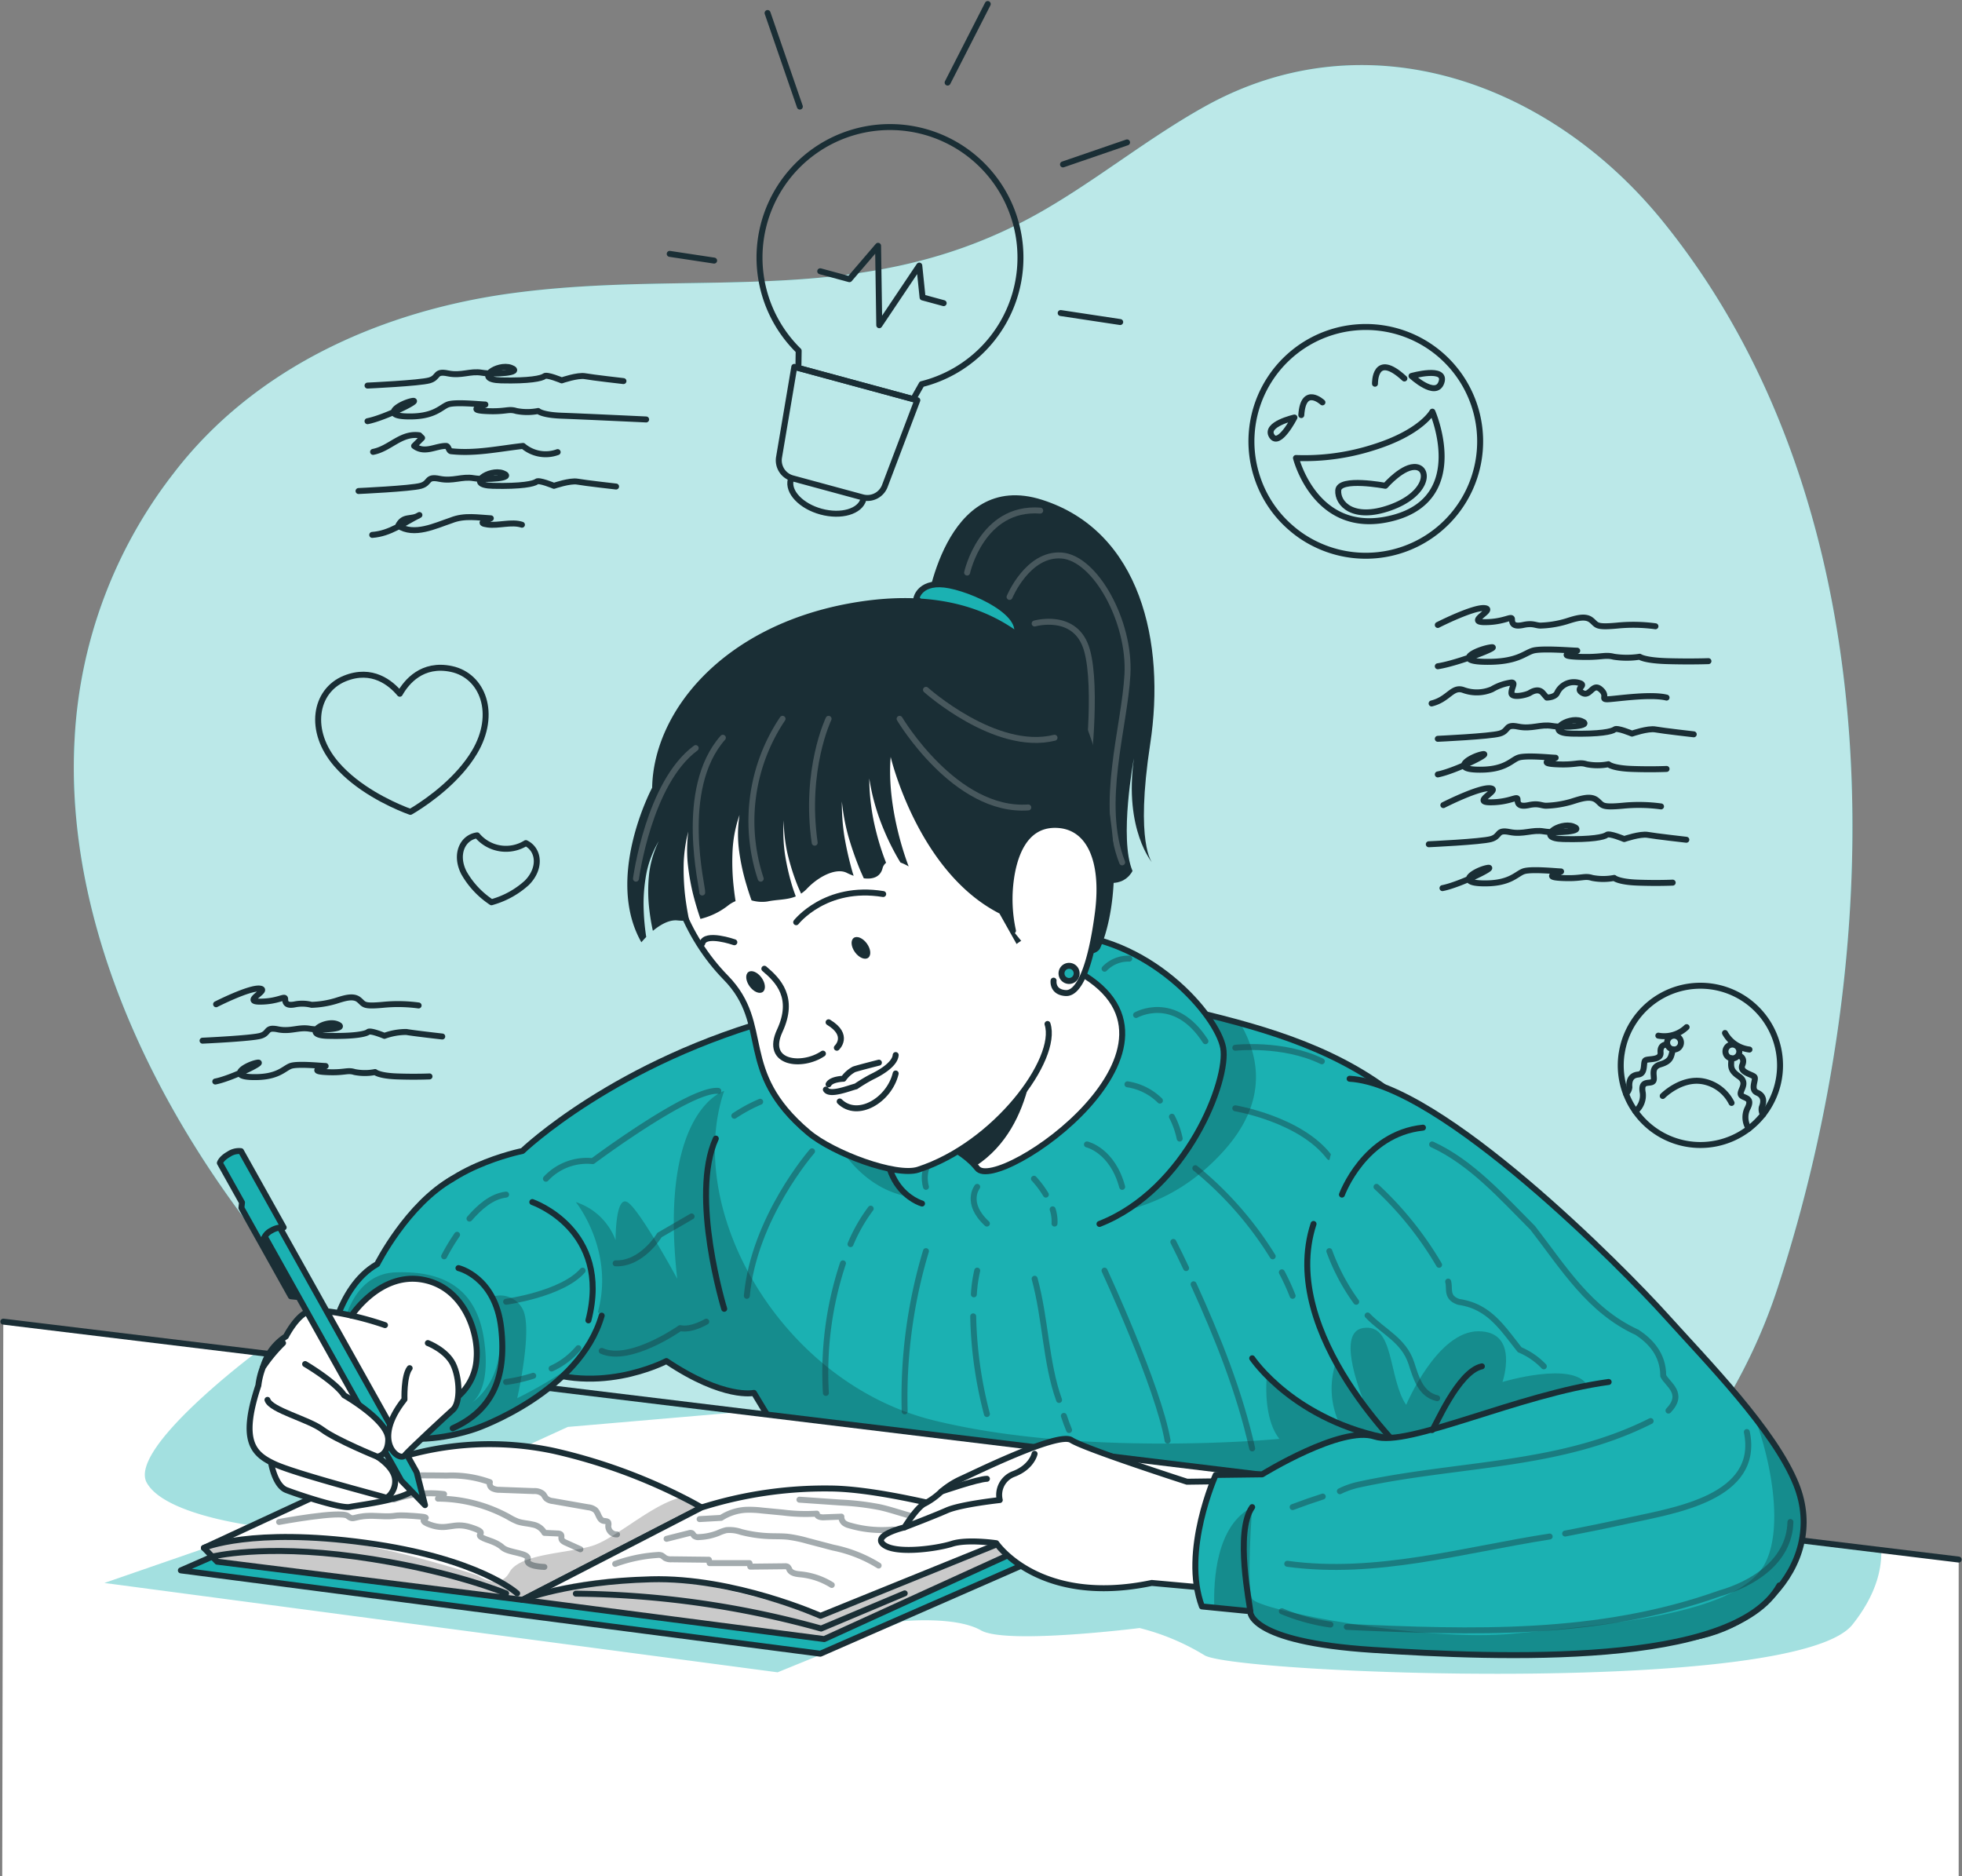 <svg xmlns="http://www.w3.org/2000/svg" xmlns:xlink="http://www.w3.org/1999/xlink" width="329" height="314.533" viewBox="0 0 329 314.533"><rect x="0" y="0" width="329" height="314.533" fill="#808080" stroke="none"/><defs><style>.a,.c,.m{fill:#1bb1b2;}.a,.b,.e{stroke:#1a2e35;}.a,.b,.e,.h{stroke-linecap:round;stroke-linejoin:round;}.b,.d,.l{fill:#fff;}.d{opacity:0.7;}.e,.h{fill:none;}.f{fill:#1a2e35;}.g{opacity:0.2;}.h{stroke:#fff;}.i{clip-path:url(#a);}.j{fill:rgba(0,0,0,0.7);opacity:0.3;}.k,.m{opacity:0.4;}.n{clip-path:url(#b);}.o{clip-path:url(#c);}.p{clip-path:url(#d);}.q{clip-path:url(#e);}.r{clip-path:url(#f);}</style><clipPath id="a"><path class="a" d="M1208.123,425.585c11.778,6.307,24.129-.2,24.129-.2,9.7,6.5,14.677,5.338,14.677,5.338l24.378,40.37,106.539-2.1s1.119-28.173,0-37.475c-5.8-48.193-29.664-57.991-54.7-64.159s-50.833-5.181-71.4.3c-28,7.462-43.624,22.5-43.624,22.5s-14.507,2.92-17.718,11.3C1190.405,401.465,1201.526,422.053,1208.123,425.585Z" transform="translate(-1190.405 -363.134)"/></clipPath><clipPath id="b"><path class="b" d="M1224.894,478.213,1194.87,493.7l-51.2-6.4-2.224-2.312,2.137-.992h.007l30.156-13.973a51.56,51.56,0,0,1,26.363-1.305,93.685,93.685,0,0,1,21.587,7.767C1223.749,477.52,1224.894,478.213,1224.894,478.213Z" transform="translate(-1141.443 -467.584)"/></clipPath><clipPath id="c"><path class="b" d="M1300.473,484.965l-2.13,3L1265.3,503.036l-50.6-6.578,3.078-1.59,26.947-13.893a68.824,68.824,0,0,1,21.47-3.187c11.027.044,31.68,6.367,34.05,7.1C1300.393,484.943,1300.473,484.965,1300.473,484.965Z" transform="translate(-1214.703 -477.788)"/></clipPath><clipPath id="d"><path class="a" d="M1215.929,429.529c-3.713,12.891-20.944,18.886-20.944,18.886s-23.282,8.847-24.808-12.931c0,0,1.157-10.639,8.107-14.6,0,0,5.042-10.021,12.66-14.307" transform="translate(-1170.177 -406.578)"/></clipPath><clipPath id="e"><path class="a" d="M1402.252,383.592c15.348.871,46.042,32.021,52.973,39.714s18.257,19.2,21.907,28.3c5.569,13.89-8.417,26.664-22.279,25.931s-42.7-30.581-42.7-30.581-22-20.5-15.952-39.022" transform="translate(-1395.148 -383.592)"/></clipPath><clipPath id="f"><path class="a" d="M1438.721,453.3c-15.2,2.058-33.646,11.014-39.241,9.147s-18.854,6.342-18.854,6.342l-7.8.1s-5.771,12.786-2.307,22.048l8.1.8s-.593,5.125,20.592,6.488,60.484,2.978,68.14-10.817" transform="translate(-1369.415 -453.303)"/></clipPath></defs><g transform="translate(16196.397 20846.016)"><g transform="translate(-16184.019 -20835.104)"><path class="c" d="M1111.689,263.185a79.232,79.232,0,0,1,16.6-44.216c13.668-17.829,35.053-27.268,56.9-30.188,31.745-4.243,59.691,3.235,89.329-14.082,9.141-5.341,17.432-12.061,26.684-17.209,27.29-15.186,57.981-3.942,76.8,19.283,39.257,48.449,37.727,122.488,19.2,178.925-8.316,25.328-27.172,45.827-51.221,57.3-54.391,25.958-127.1-1.036-171.979-34.842C1140.532,352.951,1109.065,307.027,1111.689,263.185Z" transform="translate(-1111.536 -150.557)"/><path class="d" d="M1111.689,263.185a79.232,79.232,0,0,1,16.6-44.216c13.668-17.829,35.053-27.268,56.9-30.188,31.745-4.243,59.691,3.235,89.329-14.082,9.141-5.341,17.432-12.061,26.684-17.209,27.29-15.186,57.981-3.942,76.8,19.283,39.257,48.449,37.727,122.488,19.2,178.925-8.316,25.328-27.172,45.827-51.221,57.3-54.391,25.958-127.1-1.036-171.979-34.842C1140.532,352.951,1109.065,307.027,1111.689,263.185Z" transform="translate(-1111.536 -150.557)"/></g><g transform="translate(-16143.049 -20734.059)"><path class="e" d="M1172.161,290.919c4.626-1.887,7.773.782,9.244,2.547,1.133-2,3.763-5.187,8.651-4.154,5.3,1.128,7.689,7.544,3.884,13.941-2.743,4.6-7.516,8.005-9.975,9.547-.293.186-.563.343-.782.469-.239-.085-.532-.192-.853-.322-2.695-1.079-8-3.581-11.507-7.619C1165.93,299.713,1167.142,292.974,1172.161,290.919Z" transform="translate(-1167.714 -289.112)"/><path class="e" d="M1203.2,327.622a6.3,6.3,0,0,0,8.166,1.3c2.24,1.1,2.581,4.233.163,6.659a14.486,14.486,0,0,1-5.528,3.136c-.152.05-.29.09-.4.121-.1-.065-.215-.145-.344-.24a14.44,14.44,0,0,1-4.277-4.7C1199.423,330.844,1200.724,327.973,1203.2,327.622Z" transform="translate(-1176.537 -299.526)"/></g><g transform="translate(-16162.431 -20680.283)"><path class="e" d="M1144.255,365.486s5.595-2.843,7.332-2.625-3.088,2.188,0,2.188,4.245-1.094,4.245-.438.224,1.2,1.752.874a6.357,6.357,0,0,1,2.685.1,15.815,15.815,0,0,0,4.007-.645c1.4-.438,2.939-.985,3.9-.219s.579,1.181,4.052.863a25.61,25.61,0,0,1,5.981.107" transform="translate(-1141.982 -362.85)"/><path class="e" d="M1144.067,383.05c2.718-.524,8.737-3.477,6.99-3.149s-5.049,2.3-.777,2.406,5.242-1.422,6.407-1.86,5.242,0,5.825,0-3.3.828,0,1.015,3.621-.406,4.918,0a8.962,8.962,0,0,0,3.432,0s.607.626,3.7.735,5.424,0,5.424,0" transform="translate(-1141.931 -367.459)"/><path class="e" d="M1141.138,373.754s8.155-.373,9.708-.811.777-1.531,2.913-1.093,3.495-.422,5.34-.1,6.641.009,4.563-.774-5.994,1.859-1.541,1.968,6.4-.319,6.783-.651,2.73.651,2.73.651a10.768,10.768,0,0,1,3.677-.651c1.165.214,6.019.761,6.019.761" transform="translate(-1141.138 -365.01)"/></g><g transform="translate(-15924.62 -20680.758)"><path class="e" d="M1467.385,373.543a13.18,13.18,0,0,0,.728,6.771,12.828,12.828,0,0,0,1.576,2.953,13.352,13.352,0,1,0-2.3-9.723Z" transform="translate(-1467.23 -362.198)"/><path class="e" d="M1476.882,386.606s2.981-3.032,6.584-2.482a6.731,6.731,0,0,1,4.958,3.647" transform="translate(-1469.843 -368.116)"/><path class="e" d="M1491.2,373.073a5.4,5.4,0,0,0,4.1,2.773" transform="translate(-1473.719 -365.142)"/><path class="e" d="M1493.616,377.067a1.162,1.162,0,1,1-.973-1.324A1.161,1.161,0,0,1,1493.616,377.067Z" transform="translate(-1473.748 -365.862)"/><path class="e" d="M1494.368,378.25s1.139.289.6,1.574,1.705,1.576,2.035,2.024-.777,2.109.452,2.637,1.13,1.6.768,2.46a1.715,1.715,0,0,0,.213,1.216" transform="translate(-1474.577 -366.544)"/><path class="e" d="M1492.648,378.9c.007,1.167-.394,1.9,1.266,3.015s.033,2.4.328,3.074,2.18.315,1.068,2.379a3.473,3.473,0,0,0,.263,3.318" transform="translate(-1474.101 -366.72)"/><path class="e" d="M1480.616,371.728a5.4,5.4,0,0,1-4.741,1.426" transform="translate(-1469.571 -364.778)"/><path class="e" d="M1477.907,374.673a1.162,1.162,0,1,0,1.324-.974A1.162,1.162,0,0,0,1477.907,374.673Z" transform="translate(-1470.117 -365.308)"/><path class="e" d="M1468.441,383.976a1.708,1.708,0,0,0,.565-1.1c-.089-.931.129-1.983,1.466-2.119s.769-2.053,1.217-2.383,2.674.067,2.545-1.326,1.039-1.325,1.039-1.325" transform="translate(-1467.558 -365.86)"/><path class="e" d="M1470.6,387.235a3.473,3.473,0,0,0,1.238-3.089c-.446-2.3,1.241-1.4,1.728-1.953s-.68-2.274,1.229-2.837,1.753-1.389,2.107-2.5" transform="translate(-1468.143 -366.166)"/></g><g transform="translate(-15986.555 -20791.205)"><path class="e" d="M1383.414,236.355a18.947,18.947,0,0,0,5.517,8.077,18.445,18.445,0,0,0,4,2.668,19.177,19.177,0,1,0-9.516-10.745Z" transform="translate(-1382.305 -210.749)"/><path class="e" d="M1415.428,230.231s-1.855,3.5-9.951,6.008a37.915,37.915,0,0,1-12.92,1.76s3.343,13.433,16.27,10.052S1415.428,230.231,1415.428,230.231Z" transform="translate(-1385.081 -216.023)"/><path class="e" d="M1410.723,222.786s-.14-5.569,4.932-.877" transform="translate(-1389.999 -213.261)"/><path class="e" d="M1397.322,227.776s-3.207-2.977-3.547,2.131" transform="translate(-1385.41 -215.125)"/><path class="e" d="M1410.168,246.1s3.051-3.519,5.254-3.126,1.729,4.6-4.474,6.8-8.831-.675-8.678-2.91S1410.168,246.1,1410.168,246.1Z" transform="translate(-1387.709 -219.466)"/><path class="e" d="M1419.122,221.838s5.941-1.677,5.019,1.058S1419.122,221.838,1419.122,221.838Z" transform="translate(-1392.273 -213.613)"/><path class="e" d="M1390.72,231.576s-5.019,1.122-3.807,3.086S1390.72,231.576,1390.72,231.576Z" transform="translate(-1383.502 -216.388)"/></g><g transform="translate(-15956.808 -20744.07)"><path class="e" d="M1425.165,278.216s6.013-3.056,7.878-2.82-3.318,2.35,0,2.35,4.562-1.176,4.562-.47.241,1.293,1.883.94,2.057.093,2.886.106a16.956,16.956,0,0,0,4.306-.694c1.5-.47,3.159-1.057,4.2-.235s.622,1.27,4.354.928a27.534,27.534,0,0,1,6.427.115" transform="translate(-1423.655 -275.383)"/><path class="e" d="M1426.444,319.631s6.013-3.056,7.879-2.82-3.317,2.35,0,2.35,4.562-1.175,4.562-.47.241,1.293,1.883.94,2.057.093,2.886.106a16.965,16.965,0,0,0,4.306-.694c1.5-.47,3.158-1.057,4.2-.235s.621,1.27,4.354.928a27.536,27.536,0,0,1,6.428.115" transform="translate(-1424.002 -286.595)"/><path class="e" d="M1425.165,287.578c3.434-.527,11.038-3.5,8.831-3.166s-6.378,2.309-.982,2.419,6.623-1.429,8.095-1.869,6.623,0,7.359,0-4.17.831,0,1.02,4.575-.408,6.213,0a14.178,14.178,0,0,0,4.336,0s.766.629,4.676.739,6.853,0,6.853,0" transform="translate(-1423.655 -277.821)"/><path class="e" d="M1426.242,338.5c2.921-.564,9.389-3.737,7.511-3.384s-5.425,2.468-.835,2.585,5.634-1.528,6.886-2,5.634,0,6.26,0-3.547.889,0,1.091,3.891-.437,5.283,0a9.645,9.645,0,0,0,3.689,0s.652.672,3.978.79,5.829,0,5.829,0" transform="translate(-1423.947 -291.548)"/><path class="e" d="M1425.165,312.362c2.9-.564,9.33-3.737,7.464-3.384s-5.391,2.468-.829,2.585,5.6-1.528,6.842-2,5.6,0,6.22,0-3.525.888,0,1.09,3.867-.437,5.251,0a9.522,9.522,0,0,0,3.665,0s.648.672,3.953.79,5.793,0,5.793,0" transform="translate(-1423.655 -284.471)"/><path class="e" d="M1423.743,295.98c2.868-.7,3.442-2.948,5.354-2.245a6.5,6.5,0,0,0,4.781-.134,8.552,8.552,0,0,1,3.251-1.13c.765,0,0,.842,0,1.755s2.486.351,3.06,0,1.53-.772,2.2,0l.669.772s1.341,0,1.723-.772a3.1,3.1,0,0,1,3.441-1.755c1.913.422-.573.906.765,1.716s1.721-1.716,3.06-.593,0,1.685,1.147,1.685,7.145-.97,9.944-.281" transform="translate(-1423.27 -279.988)"/><path class="e" d="M1425.165,304.274s8.708-.4,10.367-.871.829-1.645,3.11-1.175,3.732-.453,5.7-.109,7.092.011,4.873-.831-6.4,2-1.645,2.116,6.828-.343,7.243-.7,2.916.7,2.916.7,2.682-.93,3.927-.7,6.428.818,6.428.818" transform="translate(-1423.655 -282.354)"/><path class="e" d="M1423.095,328.516s8.763-.4,10.432-.871.835-1.645,3.13-1.176,3.756-.452,5.738-.109,7.137.011,4.9-.831-6.441,2-1.656,2.116,6.872-.343,7.289-.7,2.934.7,2.934.7,2.7-.93,3.952-.7,6.468.817,6.468.817" transform="translate(-1423.095 -288.917)"/></g><g transform="translate(-16084.096 -20845.344)"><path class="e" d="M1312.191,192.42a21.879,21.879,0,1,0-36.426,9.89l-.044,2.887,19.255,5.223,1.421-2.515A21.862,21.862,0,0,0,1312.191,192.42Z" transform="translate(-1254.141 -144.174)"/><path class="e" d="M1287.678,241.806l-11.741-3.185a3.123,3.123,0,0,1-2.261-3.533l2.559-15.153,20.629,5.595-5.448,14.37A3.123,3.123,0,0,1,1287.678,241.806Z" transform="translate(-1255.343 -159.098)"/><path class="e" d="M1288.542,249.148c-.557,2.057-3.738,2.983-7.1,2.071s-5.64-3.32-5.083-5.376" transform="translate(-1256.058 -166.112)"/><path class="e" d="M1283.162,196.369l4.9,1.329,4.8-5.6.2,13.318,6.71-10,.551,5.339,3.54.96" transform="translate(-1257.923 -151.561)"/><line class="e" y1="13.174" x2="6.728" transform="translate(46.602)"/><line class="e" y1="3.691" x2="10.746" transform="translate(65.946 23.203)"/><line class="e" x2="9.982" y2="1.51" transform="translate(65.56 51.811)"/><line class="e" x1="5.413" y1="15.688" transform="translate(16.41 1.51)"/><line class="e" x1="7.448" y1="1.127" transform="translate(0 41.891)"/></g><g transform="translate(-16136.277 -20784.514)"><path class="e" d="M1180.35,238.427c2.867-.554,4.649-3.227,7.768-2.781l.446.446-1.337,1.337c1.782,1.337,3.565,0,5.347,0,.446,0,.446.891.891.891,4.01.446,8.021-.446,12.031-.891a5.839,5.839,0,0,0,5.8,1.037" transform="translate(-1177.907 -224.169)"/><path class="e" d="M1180.148,257.328c3.014-.215,5.242-2,7.916-3.334-1.337.891-2.673,0-3.565,1.782,2.673,1.782,6.238,0,8.912-.891,2.228-.891,4.457-.446,6.625-.34-.83.376-1.948-.155,0,0-.83.376-2.372.8-.521,1.044,1.828.243,3.99-.539,5.74.034" transform="translate(-1177.852 -229.15)"/><path class="e" d="M1179.071,231.157c2.9-.563,9.33-3.736,7.464-3.384s-5.391,2.468-.829,2.585,5.6-1.528,6.842-2,5.6,0,6.22,0-3.525.889,0,1.091,3.866-.438,5.251,0a9.521,9.521,0,0,0,3.665,0s.648.672,3.953.789,14.151.629,14.151.629" transform="translate(-1177.561 -222.044)"/><path class="e" d="M1179.071,223.07s8.708-.4,10.367-.871.829-1.645,3.11-1.175,3.731-.453,5.7-.109,7.092.01,4.873-.831-6.4,2-1.645,2.115,6.828-.342,7.243-.7,2.916.7,2.916.7,2.682-.93,3.926-.7,6.428.818,6.428.818" transform="translate(-1177.561 -219.927)"/><path class="e" d="M1177,247.311s8.764-.4,10.433-.871.835-1.645,3.13-1.175,3.756-.453,5.738-.109,7.136.01,4.9-.831-6.441,2-1.656,2.115,6.872-.342,7.289-.7,2.934.7,2.934.7,2.7-.93,3.952-.7,6.468.818,6.468.818" transform="translate(-1177 -226.49)"/></g><g transform="translate(-16196.025 -20762.98)"><path class="f" d="M1307.474,268.67s2.978-23.734,19.5-18.449,20.692,23.986,18.11,40.868.346,19.978.346,19.978-4.759-5.487-3.085-17.521c0,0-2.538,13.5-.236,18.885,0,0-1.2,2.7-4.764,1.857,0,0-6.011-14.224-5.967-27.437S1307.474,268.67,1307.474,268.67Z" transform="translate(-1152.576 -249.453)"/><g class="g" transform="translate(161.8 2.535)"><path class="h" d="M1316.937,263.355s2.436-11.113,12.257-10.391" transform="translate(-1316.937 -252.93)"/><path class="h" d="M1326.7,270.241s3.04-7.347,8.71-6.945,11.536,11.07,11.056,19.945-4.747,21.678-.883,31.505" transform="translate(-1319.581 -255.732)"/><path class="h" d="M1332.461,278.823s6.934-2.01,8.773,4.46,0,21.066,0,21.066" transform="translate(-1321.14 -259.86)"/></g><path class="a" d="M1305.272,272.275s.581-3.174,5.63-2.164,14.8,5.77,10,9.953S1305.272,272.275,1305.272,272.275Z" transform="translate(-1151.979 -254.992)"/><g transform="translate(69.523 73.483)"><g transform="translate(0 9.421)"><path class="c" d="M1208.123,425.585c11.778,6.307,24.129-.2,24.129-.2,9.7,6.5,14.677,5.338,14.677,5.338l24.378,40.37,106.539-2.1s1.119-28.173,0-37.475c-5.8-48.193-29.664-57.991-54.7-64.159s-50.833-5.181-71.4.3c-28,7.462-43.624,22.5-43.624,22.5s-14.507,2.92-17.718,11.3C1190.405,401.465,1201.526,422.053,1208.123,425.585Z" transform="translate(-1190.405 -363.134)"/><g class="i"><path class="j" d="M1367.93,454.576l-108.071-10.932-4-6.622s-4.981,1.167-14.68-5.338a29.562,29.562,0,0,1-17.78,2.472c14.09-14.943,2.6-29.134,2.6-29.134a10.611,10.611,0,0,1,6.673,6.4s-.058-7.5,1.954-6.4,8.379,12.857,8.379,12.857c-3.18-28.223,7.869-31.49,7.869-31.49-6.841,20.23,9.729,48.978,35.115,55.228s57.992,3.107,57.992,3.107c-2.888-3.617-2.1-10.618-2.1-10.618,2.472,2.9,11.909,7.512,11.909,7.512-3.756-9.32,3.748-16.547,3.748-16.547Z" transform="translate(-1199.339 -369.43)"/><path class="j" d="M1350.943,390.165c-17.707,19.661-42.619,6.593-42.619,6.593-17.926,6.345-24.416-11.741-24.584-13.4-.846-8.5,3.114-14.556,9.218-18.874a149.628,149.628,0,0,1,55.425,2.881c1.787.438,3.566.9,5.331,1.393C1357.244,374.828,1358.061,382.267,1350.943,390.165Z" transform="translate(-1215.643 -363.134)"/></g><path class="e" d="M1208.123,425.585c11.778,6.307,24.129-.2,24.129-.2,9.7,6.5,14.677,5.338,14.677,5.338l24.378,40.37,106.539-2.1s1.119-28.173,0-37.475c-5.8-48.193-29.664-57.991-54.7-64.159s-50.833-5.181-71.4.3c-28,7.462-43.624,22.5-43.624,22.5s-14.507,2.92-17.718,11.3C1190.405,401.465,1201.526,422.053,1208.123,425.585Z" transform="translate(-1190.405 -363.134)"/></g><path class="a" d="M1304.326,395.477s-9.827-2.727-4.418-18.691,10.736-26.776,26.637-26.568,27.287,13.812,28.278,19.14-6.084,23.8-20.741,29.539" transform="translate(-1219.61 -350.215)"/><path class="e" d="M1259.955,425.886s-5.787-18.887-1.408-28.541" transform="translate(-1208.41 -362.974)"/><g class="k" transform="translate(21.649 19.023)"><path class="e" d="M1318.336,438.216a69.8,69.8,0,0,0,2.3,16.374" transform="translate(-1246.689 -393.062)"/><path class="e" d="M1319.05,427.7a24.17,24.17,0,0,0-.563,3.976" transform="translate(-1246.729 -390.216)"/><path class="e" d="M1339.183,461.1c.265.8.554,1.594.876,2.374" transform="translate(-1252.332 -399.259)"/><path class="e" d="M1332.461,429.57c1.854,6.8,1.854,14.1,4.1,20.324" transform="translate(-1250.513 -390.722)"/><path class="e" d="M1348.53,427.7s9.04,19.491,10.579,28.5" transform="translate(-1254.863 -390.216)"/><path class="e" d="M1369.011,430.839c4.022,8.844,7.708,18.018,9.828,27.523" transform="translate(-1260.408 -391.065)"/><path class="e" d="M1364.354,421.108c.74,1.448,1.447,2.914,2.141,4.386" transform="translate(-1259.147 -388.431)"/><path class="e" d="M1306.132,423.218a85.094,85.094,0,0,0-3.568,26.866" transform="translate(-1242.406 -389.002)"/><path class="e" d="M1287.3,426.028a58.035,58.035,0,0,0-2.863,21.725" transform="translate(-1237.491 -389.763)"/><path class="e" d="M1293.512,413.459a27.73,27.73,0,0,0-3.385,5.944" transform="translate(-1239.052 -386.36)"/><path class="e" d="M1277.219,400.272s-9.745,11.156-10.93,24.234" transform="translate(-1232.598 -382.79)"/><path class="e" d="M1389.307,428.1a39.221,39.221,0,0,1,1.806,3.937" transform="translate(-1265.902 -390.325)"/><path class="e" d="M1369.415,404.157a59.061,59.061,0,0,1,12.971,14.774" transform="translate(-1260.517 -383.842)"/><path class="e" d="M1378.6,390.387s10.963,1.824,15.772,8.171" transform="translate(-1263.002 -380.114)"/><path class="e" d="M1378.6,376.42s7.946-.906,14.514,2.271" transform="translate(-1263.002 -376.3)"/><path class="e" d="M1273.278,387.246a14.652,14.652,0,0,1,3.91-.6" transform="translate(-1234.49 -379.102)"/><path class="e" d="M1263.415,391.226a27.294,27.294,0,0,1,4.332-2.346" transform="translate(-1231.82 -379.706)"/><path class="e" d="M1248.994,386.38c-4.669-.451-21.056,11.773-21.056,11.773a9.4,9.4,0,0,0-7.846,2.953" transform="translate(-1220.091 -379.026)"/><path class="e" d="M1248.857,415.252l-5.385,3.116s-2.921,4.892-7.352,4.742" transform="translate(-1224.43 -386.846)"/><path class="e" d="M1250.452,439.43s-2.463,1.5-4.386,1.089c0,0-8.417,5.937-13.152,3.821" transform="translate(-1223.562 -393.391)"/></g><g class="k" transform="translate(85.172 4.203)"><path class="e" d="M1319.037,408.448s-2.124,2.693,1.63,6.155" transform="translate(-1310.24 -370.183)"/><path class="e" d="M1336.607,413.617a6.54,6.54,0,0,1,.313,2.385" transform="translate(-1315.158 -371.582)"/><path class="e" d="M1332.31,406.578a16.378,16.378,0,0,1,1.993,2.661" transform="translate(-1313.995 -369.677)"/><path class="e" d="M1344.491,398.69s4.257.962,5.909,7.116" transform="translate(-1317.293 -367.541)"/><path class="e" d="M1364.034,392.319a14.159,14.159,0,0,1,1.3,3.665" transform="translate(-1322.584 -365.816)"/><path class="e" d="M1353.805,384.871a9.823,9.823,0,0,1,5.444,2.727" transform="translate(-1319.814 -363.8)"/><path class="e" d="M1355.783,368.625s6.443-3.69,11.636,4.388" transform="translate(-1320.35 -359.174)"/><path class="e" d="M1348.543,357.668a5.5,5.5,0,0,1,4.142-1.69" transform="translate(-1318.39 -355.978)"/><path class="e" d="M1307.4,406.592s-1.009-3.2,1.475-5" transform="translate(-1307.196 -368.327)"/></g></g><g transform="translate(0 138.544)"><path class="l" d="M1423.143,479.32v53.062H1095.073l.182-92.953,42.415,5.163,81.773,9.947,126.011,15.329,64.708,7.869Z" transform="translate(-1095.073 -439.429)"/><path class="m" d="M1411.694,492.14c-9.583,12.011-103.921,8.241-108.683,5.127a39.01,39.01,0,0,0-10.859-4.551s-22.352,2.815-26.589.394-13.083-1.539-13.083-1.539l-21.025,8.569L1118.563,485.16l26.976-9.327s-16.642-1.714-19.865-7.468,18.356-21.856,18.356-21.856l81.773,9.947L1196.274,459l-15.621,7.154,40.971,7.774,45.922-1.838,84.267-.306,64.708,7.869C1416.617,483.031,1415.545,487.3,1411.694,492.14Z" transform="translate(-1101.432 -441.346)"/><line class="e" x2="327.886" y2="39.889" transform="translate(0.185 0.001)"/></g><g transform="translate(29.956 159.077)"><path class="a" d="M1243.384,504.314l-107.235-13.969,38.577-16.893,107.235,13.969Z" transform="translate(-1136.149 -469.172)"/><g transform="translate(3.861)"><path class="l" d="M1224.894,478.213,1194.87,493.7l-51.2-6.4-2.224-2.312,2.137-.992h.007l30.156-13.973a51.56,51.56,0,0,1,26.363-1.305,93.685,93.685,0,0,1,21.587,7.767C1223.749,477.52,1224.894,478.213,1224.894,478.213Z" transform="translate(-1141.443 -467.584)"/><g class="n"><path class="j" d="M1224.894,481.515,1194.87,497l-51.2-6.4-2.224-2.312,2.137-.992h.007a58.565,58.565,0,0,1,17.729-.613c12.091,1.524,26.013,6.221,26.013,6.221s3.632,2.611,5.36-.54,9.882-3.15,13.958-4.449c3.924-1.247,10.21-7.183,15.045-8.131C1223.749,480.822,1224.894,481.515,1224.894,481.515Z" transform="translate(-1141.443 -470.885)"/></g><path class="e" d="M1224.894,478.213,1194.87,493.7l-51.2-6.4-2.224-2.312,2.137-.992h.007l30.156-13.973a51.56,51.56,0,0,1,26.363-1.305,93.685,93.685,0,0,1,21.587,7.767C1223.749,477.52,1224.894,478.213,1224.894,478.213Z" transform="translate(-1141.443 -467.584)"/></g><g transform="translate(57.287 7.442)"><path class="l" d="M1300.473,484.965l-2.13,3L1265.3,503.036l-50.6-6.578,3.078-1.59,26.947-13.893a68.824,68.824,0,0,1,21.47-3.187c11.027.044,31.68,6.367,34.05,7.1C1300.393,484.943,1300.473,484.965,1300.473,484.965Z" transform="translate(-1214.703 -477.788)"/><g class="o"><path class="j" d="M1300.473,487.6l-2.13,3L1265.3,505.673l-50.6-6.578,3.078-1.59c6.542-1.561,15.592-3,22.87-1.758a175.92,175.92,0,0,1,24.03,6.031s27-11.479,35.567-14.25C1300.393,487.58,1300.473,487.6,1300.473,487.6Z" transform="translate(-1214.703 -480.425)"/></g><path class="e" d="M1300.473,484.965l-2.13,3L1265.3,503.036l-50.6-6.578,3.078-1.59,26.947-13.893a68.824,68.824,0,0,1,21.47-3.187c11.027.044,31.68,6.367,34.05,7.1C1300.393,484.943,1300.473,484.965,1300.473,484.965Z" transform="translate(-1214.703 -477.788)"/></g><path class="e" d="M1214.7,499.357s7.652-3.079,21.576-3.45,28.4,6.127,28.4,6.127l33.417-13.552" transform="translate(-1157.415 -473.241)"/><path class="e" d="M1226.974,501.954A158.229,158.229,0,0,1,1268.1,507.8l14.017-5.9" transform="translate(-1160.738 -476.875)"/><path class="e" d="M1141.439,490.762s7.983-3.457,27.1-.858,25.434,8.489,25.434,8.489" transform="translate(-1137.581 -473.364)"/><path class="e" d="M1143.376,493.1s8.427-2.131,24.021,0,25.248,6.165,25.248,6.165" transform="translate(-1138.106 -474.235)"/><g class="k" transform="translate(16.47 5.243)"><path class="e" d="M1203.219,492.558s-3.218-.062-2.8-1.238-3.147-1.032-4.249-2.042-2.69-1.181-3.555-1.744,1.3-.649-1.731-1.616-3.8.64-6.828-.438,1.672-1.152-2.693-1.464-2.107.22-6.175,0-3.778.941-4.933,0-11.52,1-11.52,1" transform="translate(-1158.733 -477.206)"/><path class="e" d="M1213.091,488.274l-2.437-1.1c-.32-.144-.682-.339-.742-.685-.037-.211.05-.448-.06-.633s-.37-.22-.589-.23l-2.194-.1a2.792,2.792,0,0,0-2-1.4c-.822-.2-1.684-.226-2.482-.5a10.094,10.094,0,0,1-1.554-.776,24.965,24.965,0,0,0-11.822-3.064l1.019-.758a18.393,18.393,0,0,0-8.361.9,1.273,1.273,0,0,0,.417-.965l-9.392.848" transform="translate(-1162.566 -475.885)"/><path class="e" d="M1222.446,484.673a1.4,1.4,0,0,1-1.465-1.484.855.855,0,0,0-.017-.534c-.149-.255-.526-.191-.812-.263-.756-.19-.794-1.286-1.366-1.817a2.285,2.285,0,0,0-1.2-.456l-5.9-1.038a2.034,2.034,0,0,1-1.079-.416c-.242-.228-.359-.563-.593-.8a2.212,2.212,0,0,0-1.539-.456l-5.677-.213a2.626,2.626,0,0,1-1.212-.241.9.9,0,0,1-.465-1.044,18.9,18.9,0,0,0-7.248-1.1q-4.564-.072-9.128.007" transform="translate(-1165.777 -474.774)"/><path class="e" d="M1236.016,494.567a25.475,25.475,0,0,1,7.084-1.491,1.465,1.465,0,0,1,.716.077,5.634,5.634,0,0,1,.573.428,2.057,2.057,0,0,0,1.092.217l6.246.073c.043.189.085.378.128.567l6.68,0,.14.59,5.8-.064a.77.77,0,0,1,.468.095,1.24,1.24,0,0,1,.29.474c.339.635,1.192.721,1.909.793a12.123,12.123,0,0,1,5.195,1.774" transform="translate(-1179.656 -479.726)"/><path class="e" d="M1247.836,488.8l3.763-.947a.7.7,0,0,1,.466-.007c.181.086.25.306.392.448a1.089,1.089,0,0,0,.833.215,9.642,9.642,0,0,0,3.216-.684,7.225,7.225,0,0,1,1.359-.479,5.892,5.892,0,0,1,2.478.312,22.313,22.313,0,0,0,4.716.691c1.036.038,2.076,0,3.106.107a21.986,21.986,0,0,1,3.281.685l4.328,1.137a23.184,23.184,0,0,1,7.619,3.005" transform="translate(-1182.856 -478.164)"/><path class="e" d="M1255.432,484.242l3.6-.206a8.638,8.638,0,0,1,4.077-1.347,17.2,17.2,0,0,1,2.78.116l3.557.341a29.7,29.7,0,0,0,5.633.182c-.018.489.652.637,1.141.618l2.98-.116a1.3,1.3,0,0,0,.512,1.1,2.488,2.488,0,0,0,.823.362,19.372,19.372,0,0,0,6.912.733,1.723,1.723,0,0,1,.913.09,3.916,3.916,0,0,1,.558.448,3.248,3.248,0,0,0,1.268.461,10.458,10.458,0,0,1,4.117,1.994l-.147-.96" transform="translate(-1184.912 -476.911)"/><path class="e" d="M1307.373,485.54c-1.114.651-2.31-.624-3.452-1.227a9.46,9.46,0,0,0-3.674-.634c-2.854-.246-5.539-1.419-8.336-2.044a44,44,0,0,0-6.584-.79l-6.944-.481" transform="translate(-1191.125 -476.287)"/></g></g><g transform="translate(36.498 109.937)"><g transform="translate(18.273 4.65)"><path class="c" d="M1215.929,429.529c-3.713,12.891-20.944,18.886-20.944,18.886s-23.282,8.847-24.808-12.931c0,0,1.157-10.639,8.107-14.6,0,0,5.042-10.021,12.66-14.307" transform="translate(-1170.177 -406.578)"/><g class="p"><path class="j" d="M1211.174,443.655c-6.41,7.183-16.175,10.582-16.175,10.582s-22.928,8.715-24.766-12.441c1.4-2.633,2.319-4.354,2.319-4.354s1.378-9.05,8.766-9.342,13.543,2.115,14.892,11.231c1.094,7.4-1.123,9.9-1.984,10.574,1.466-1.021,7.205-5.907,3.325-17.7a4.221,4.221,0,0,1,5.112,2c1.787,3.158-.8,14.593-.882,14.987A75.42,75.42,0,0,0,1211.174,443.655Z" transform="translate(-1170.192 -412.398)"/></g><path class="e" d="M1215.929,429.529c-3.713,12.891-20.944,18.886-20.944,18.886s-23.282,8.847-24.808-12.931c0,0,1.157-10.639,8.107-14.6,0,0,5.042-10.021,12.66-14.307" transform="translate(-1170.177 -406.578)"/></g><path class="e" d="M1216.961,411.94s13.33,4.572,9.406,19.835" transform="translate(-1164.569 -403.379)"/><g transform="translate(7.221 21.418)"><path class="b" d="M1190.849,442.894a8.993,8.993,0,0,1-6.1,8.128l-3.384,2.288-8.383,4.607,1.2,2.83c6.315,0,6.968,1.851,6.315,3.81s-9.362,2.94-10.887,3.266-8.71-2.068-10.669-2.83-2.571-4.654-2.571-4.654l-1.348-15.922a9.226,9.226,0,0,1,3.849-5.179s1.7-3.312,3.554-4.074,7.451.589,7.451.589,4.821-7.407,12.046-6.008C1188.985,431.114,1191.184,438.935,1190.849,442.894Z" transform="translate(-1155.021 -429.57)"/><path class="e" d="M1175.389,438.049a52.651,52.651,0,0,1,5.613,1.588" transform="translate(-1160.535 -431.865)"/></g><path class="a" d="M1176.263,456.561l3.969,4.086-1.4-5.521-28.512-50.968-2.565,1.435Z" transform="translate(-1145.832 -401.273)"/><path class="a" d="M1148.829,408.838l-3.709-6.631s.206-.746,1.489-1.464a3.035,3.035,0,0,1,2.052-.516l7.154,12.789a3.6,3.6,0,0,0-2.051.517,2.588,2.588,0,0,0-1.268,1.34l5.475,9.785-.949-.1-8.289-14.816Z" transform="translate(-1145.12 -400.202)"/><g transform="translate(4.986 32.201)"><path class="l" d="M1161.268,447.876s5.008,2.94,6.532,5.225c0,0,7.4,4.212,7.4,7.4,0,2.776-1.852,2.9-1.852,2.9s2.5,1.51,2.94,3.441-1.089,3.582-1.524,3.41-15.132-3.983-18.616-5.615-5.879-3.7-2.722-13.173a12.6,12.6,0,0,1,.762-3.048,26.09,26.09,0,0,1,3.375-4.064" transform="translate(-1151.957 -444.356)"/><path class="e" d="M1161.268,447.876s5.008,2.94,6.532,5.225c0,0,7.4,4.212,7.4,7.4,0,2.776-1.852,2.9-1.852,2.9s2.5,1.51,2.94,3.441-1.089,3.582-1.524,3.41-15.132-3.983-18.616-5.615-5.879-3.7-2.722-13.173a12.6,12.6,0,0,1,.762-3.048,26.09,26.09,0,0,1,3.375-4.064" transform="translate(-1151.957 -444.356)"/><path class="e" d="M1156.066,457.416c.545,1.725,6.879,3.25,9.209,4.991s9.189,4.534,9.189,4.534" transform="translate(-1153.07 -447.892)"/></g><g transform="translate(28.233 32.201)"><path class="l" d="M1190.473,444.356s3.048,1.162,4.209,3.484,1.307,6.532,0,7.693-7.258,6.677-8.128,7.693-5.661-2.322,0-9.435c0,0-.145-3.919.871-5.226" transform="translate(-1183.833 -444.356)"/><path class="e" d="M1190.473,444.356s3.048,1.162,4.209,3.484,1.307,6.532,0,7.693-7.258,6.677-8.128,7.693-5.661-2.322,0-9.435c0,0-.145-3.919.871-5.226" transform="translate(-1183.833 -444.356)"/></g><path class="e" d="M1199.621,427.122s6.2,1.435,7.165,10.065-1.736,13.9-8.133,16.79" transform="translate(-1159.613 -407.49)"/><g class="k" transform="translate(37.604 7.311)"><path class="e" d="M1202.515,414.252c1.578-1.817,3.641-3.74,6.141-4.025" transform="translate(-1198.263 -410.227)"/><path class="e" d="M1196.684,423.076a34.684,34.684,0,0,1,2.171-3.607" transform="translate(-1196.684 -412.729)"/><path class="e" d="M1210.936,432.923s9.369-1.278,12.831-5.222" transform="translate(-1200.542 -414.958)"/><path class="e" d="M1221.392,448.943a12.742,12.742,0,0,0,4.484-3.409" transform="translate(-1203.373 -419.786)"/><path class="e" d="M1210.936,452.917a26.748,26.748,0,0,0,4.546-1.039" transform="translate(-1200.542 -421.503)"/></g></g><g transform="translate(147.356 97.824)"><g transform="translate(71.481)"><path class="c" d="M1402.252,383.592c15.348.871,46.042,32.021,52.973,39.714s18.257,19.2,21.907,28.3c5.569,13.89-8.417,26.664-22.279,25.931s-42.7-30.581-42.7-30.581-22-20.5-15.952-39.022" transform="translate(-1395.148 -383.592)"/><g class="q"><path class="j" d="M1444.828,450.519s-22.928,7.847-33.175,8.6c-1.116-1.24-2.428-2.786-3.792-4.58-1.743-4.208-4.806-12.894-.737-13.645,5.382-.985,4.259,8.379,7.307,12.864,0,0,5.193-12.368,12.121-12.339s4.033,8.5,4.033,8.5S1442.523,446.318,1444.828,450.519Z" transform="translate(-1397.844 -399.085)"/><path class="j" d="M1473.916,498.591a21.886,21.886,0,0,1-8.343-2.706c11.282-1.531,22.068-4.135,25.24-9.685,3.223-5.637,1.437-16.759-1.6-24.832a50.391,50.391,0,0,1,6.986,11.289C1501.767,486.551,1487.779,499.328,1473.916,498.591Z" transform="translate(-1414.214 -404.648)"/></g><path class="e" d="M1402.252,383.592c15.348.871,46.042,32.021,52.973,39.714s18.257,19.2,21.907,28.3c5.569,13.89-8.417,26.664-22.279,25.931s-42.7-30.581-42.7-30.581-22-20.5-15.952-39.022" transform="translate(-1395.148 -383.592)"/></g><path class="e" d="M1382.487,447.853s7.1,10.642,23.352,13.514" transform="translate(-1320.24 -400.989)"/><g transform="translate(0 60.381)"><path class="b" d="M1361.072,473.4l-12.623.168s-17.155-5.529-19.4-6.984-16.8,5.793-18.561,6.559a13.765,13.765,0,0,0-3.233,2.078,12.438,12.438,0,0,1-2.788,2.011c-1.292.575-3.391,3.986-3.391,3.986s-5.545,1.312-3.481,2.91,8.859.672,11.447-.152,7.426-.1,7.426-.1,7.172,10.627,26.069,6.663l18.787,1.7" transform="translate(-1297.132 -466.388)"/><path class="e" d="M1302.537,482.144s4.79-1.826,7.107-2.847,8.869-1.726,8.869-1.726a3.744,3.744,0,0,1,2.308-4.363c3.065-1.154,3.53-3.389,3.53-3.389" transform="translate(-1298.595 -467.317)"/><path class="e" d="M1311.009,477.7s6.161-2.117,7.646-2.137" transform="translate(-1300.889 -468.873)"/></g><path class="j" d="M1408.645,465.5c-.007,0-.015-.007-.022-.007a5.747,5.747,0,0,1,1.473.263,2.217,2.217,0,0,0,.314.087A5.434,5.434,0,0,1,1408.645,465.5Z" transform="translate(-1327.316 -405.764)"/><path class="j" d="M1449.334,454.116s-16.328,5.586-27.581,7.789c7.388-1.9,17.874-5.914,27.581-7.8Z" transform="translate(-1330.87 -402.683)"/><g transform="translate(52.714 50.838)"><path class="c" d="M1438.721,453.3c-15.2,2.058-33.646,11.014-39.241,9.147s-18.854,6.342-18.854,6.342l-7.8.1s-5.771,12.786-2.307,22.048l8.1.8s-.593,5.125,20.592,6.488,60.484,2.978,68.14-10.817" transform="translate(-1369.415 -453.303)"/><g class="r"><path class="j" d="M1468.526,495.2c-7.657,13.8-46.958,12.186-68.143,10.822s-20.587-6.491-20.587-6.491l-6.031-.591c-.168-4.8.365-13.805,6.352-16.868,0,0-1.006,13.477,0,15.38s28.719,7.285,43.713,5.841c14.885-1.422,36.967-3.048,42.006-11.3Z" transform="translate(-1370.586 -461.091)"/></g><path class="e" d="M1438.721,453.3c-15.2,2.058-33.646,11.014-39.241,9.147s-18.854,6.342-18.854,6.342l-7.8.1s-5.771,12.786-2.307,22.048l8.1.8s-.593,5.125,20.592,6.488,60.484,2.978,68.14-10.817" transform="translate(-1369.415 -453.303)"/></g><path class="e" d="M1423.861,460.394c.419-.218,4.287-9.827,8.342-10.685" transform="translate(-1331.441 -401.492)"/><path class="e" d="M1381.635,499.528c-.009-.946-2.641-13.284.324-17.459" transform="translate(-1319.715 -410.252)"/><path class="e" d="M1403.124,406.059s3.706-10.195,13.586-11.227" transform="translate(-1325.827 -386.635)"/><g class="k" transform="translate(67.221 11.011)"><path class="e" d="M1427.549,430.217c.331,1.227-.4,2.685,1.79,3.414,5.1.729,7.293,4.376,10.21,8.022a11.947,11.947,0,0,1,4.039,2.779" transform="translate(-1399.66 -407.225)"/><path class="e" d="M1411.073,408.448a57.264,57.264,0,0,1,10.491,13.064" transform="translate(-1395.2 -401.332)"/><path class="e" d="M1396.836,479.645c-1.7.551-3.385,1.132-5.053,1.766" transform="translate(-1389.977 -420.607)"/><path class="e" d="M1454.754,462.29c-15.383,7.737-32.157,7.008-48.93,10.654a13.769,13.769,0,0,0-3.175,1.108" transform="translate(-1392.919 -415.908)"/><path class="e" d="M1423.861,398.69c6.667,3.069,11.772,8.9,16.877,14.009,5.1,6.563,9.481,13.856,17.5,17.5,2.188,1.459,4.376,3.646,4.376,7.293.729,1.459,3.646,2.917.878,5.824" transform="translate(-1398.662 -398.69)"/><path class="e" d="M1434.55,488.831c-14.5,2.237-29.085,6.613-44.005,4.571" transform="translate(-1389.642 -423.094)"/><path class="e" d="M1484.912,464.8c2.272,11-12.109,13.147-19.754,14.827q-5.341,1.174-10.715,2.2" transform="translate(-1406.941 -416.587)"/><path class="e" d="M1397.451,508.244a33.382,33.382,0,0,1-8.144-2.235" transform="translate(-1389.307 -427.744)"/><path class="e" d="M1478.63,485.489c-.177,6.862-6.74,10.509-11.845,11.967-20.42,7.293-41.569,6.563-62.543,5.622" transform="translate(-1393.35 -422.189)"/><path class="e" d="M1409.024,438.013c2.632,2.749,6.062,4.125,7.329,7.978.774,2.354,1.512,5.236,4.332,5.894" transform="translate(-1394.645 -409.336)"/><path class="e" d="M1400.223,423.218a34.665,34.665,0,0,0,4.505,8.491" transform="translate(-1392.262 -405.33)"/></g></g><path class="e" d="M1481.6,447.853" transform="translate(-1199.716 -303.165)"/><g transform="translate(149.822 76.922)"><path class="b" d="M1314.187,390.832c-.087-.117-.189-.233-.292-.35-3.056-3.581-10.472-6.17-12.726-6.892-.416-.131-.656-.2-.656-.2s5.156-38.367,29.667-26S1317.556,395.266,1314.187,390.832Z" transform="translate(-1300.513 -354.931)"/><path class="f" d="M1314.139,395.519c-3.056-3.581-10.472-6.17-12.726-6.892.43-1.16.817-1.94.817-1.94l21.82-13.149S1324.648,388.737,1314.139,395.519Z" transform="translate(-1300.757 -359.969)"/></g><g transform="translate(104.82 17.238)"><path class="b" d="M1318.311,324.152c-.58-32.979-22.96-56.519-52.364-39.573-24.026,13.847-21.449,40.195-8.211,53.715,7.834,8,1.569,15.608,13.836,25.966,4.168,3.52,14.753,7.436,18.435,6.244,12.965-4.2,23.595-18.548,21.69-24.428" transform="translate(-1241.236 -274.672)"/><path class="e" d="M1277.635,345.758s4.92-6.311,14.59-4.725" transform="translate(-1249.317 -291.415)"/><path class="e" d="M1261.416,351.946s-4.933-1.734-5.386.2" transform="translate(-1243.468 -294.245)"/><ellipse class="f" cx="1.235" cy="2.058" rx="1.235" ry="2.058" transform="translate(36.968 57.698) rotate(-35.817)"/><path class="f" d="M1268.718,359.952c.666.922.756,1.992.2,2.391s-1.541-.025-2.206-.946-.756-1.993-.2-2.392S1268.053,359.03,1268.718,359.952Z" transform="translate(-1246.208 -296.309)"/><path class="b" d="M1270.314,358.3c2.315,1.946,5.163,4.843,2.581,10.4s3.783,6.189,7.241,3.833" transform="translate(-1247.335 -296.158)"/><path class="b" d="M1286.467,374.879s2.248-2.076-1.383-4.27" transform="translate(-1251.334 -299.491)"/><path class="b" d="M1284.464,383.935c.661,1.1,4.05-.315,5.039-.535a28.1,28.1,0,0,1,2.656-1.6c.971-.459,3.876-1.955,4.007-3.654" transform="translate(-1251.166 -301.532)"/><path class="b" d="M1287.638,387.075c3.048,2.97,8.34-.279,9.388-4.692" transform="translate(-1252.025 -302.679)"/><path class="f" d="M1275.869,274.01c-21.137,3.922-32.661,18.127-32.9,30.869,0,0-8.014,15.016-1.806,25.915,0,0,.308-.378.813-.89a37.9,37.9,0,0,1-.447-5.493,27.389,27.389,0,0,1,.542-5.491,17.649,17.649,0,0,1,2.012-5.085A17.419,17.419,0,0,0,1242.5,319a26.679,26.679,0,0,0-.1,5.378,35.313,35.313,0,0,0,.691,4.5c1.163-.963,2.69-1.9,4.121-1.746a11.657,11.657,0,0,0,1.968.035c-.3-1.494-.549-3-.718-4.508a40.405,40.405,0,0,1-.2-5.259,25.285,25.285,0,0,1,.765-5.164,24.944,24.944,0,0,0-.107,5.149,39.6,39.6,0,0,0,.84,5.052c.366,1.5.809,2.981,1.307,4.44a12.215,12.215,0,0,0,4.649-2.256,5.184,5.184,0,0,1,1.241-.723c-.113-.731-.216-1.464-.292-2.2a37.745,37.745,0,0,1-.213-6.215,21.256,21.256,0,0,1,1.171-6.031,20.714,20.714,0,0,0-.074,6,36.086,36.086,0,0,0,1.269,5.817c.245.84.523,1.671.819,2.5a6.328,6.328,0,0,0,2.679.185c1.594-.346,3.221-.227,4.737-.847-.182-.519-.375-1.034-.54-1.558a39.051,39.051,0,0,1-1.279-5.546,27,27,0,0,1-.2-5.654,26.738,26.738,0,0,0,.632,5.575,38.363,38.363,0,0,0,1.675,5.332c.188.466.4.92.6,1.381a5.488,5.488,0,0,0,.985-.824c2-2.108,4.94-3.548,6.691-2.654a9.749,9.749,0,0,0,1.141.49c-.062-.206-.134-.409-.194-.615a56.264,56.264,0,0,1-1.34-5.871,35.217,35.217,0,0,1-.438-5.973,35.025,35.025,0,0,0,1.082,5.832,55.56,55.56,0,0,0,1.941,5.579c.207.495.432.979.65,1.469,1.393.178,2.727-.133,3.139-1.653a1.692,1.692,0,0,1,.6-.949c-.107-.276-.214-.553-.318-.833a42.371,42.371,0,0,1-1.342-4.364,36.9,36.9,0,0,1-.856-4.454,34.826,34.826,0,0,1-.3-4.489,34.274,34.274,0,0,0,.946,4.356,35.946,35.946,0,0,0,1.462,4.174,40.612,40.612,0,0,0,1.893,3.965c.292.538.6,1.076.923,1.6a8.054,8.054,0,0,1,1.382.657s-3.757-9.346-3.021-18.353c0,0,4.524,19.237,18.241,26.242l2.874,5.117s4.892-4.013,8.745-.389,5.224,1.162,5.224,1.162,6.07-11.848-1.211-34.333S1292.741,270.88,1275.869,274.01Z" transform="translate(-1238.805 -273.09)"/><path class="b" d="M1334.08,351.346s-.276,1.925,2.021,2.079,4.245-4.624,5.395-13.336c1.22-9.25-1.613-14.809-7.112-14.861s-7,5.782-7.463,9.154a24.656,24.656,0,0,0,.349,8.592" transform="translate(-1262.601 -287.206)"/><path class="a" d="M1341.182,358.9a1.269,1.269,0,1,1-1.269-1.269A1.269,1.269,0,0,1,1341.182,358.9Z" transform="translate(-1265.834 -295.978)"/><path class="b" d="M1293.522,379.894s-3.342.845-4.177,1.123a5.071,5.071,0,0,0-1.763,1.574s-2.046.049-2.5.933" transform="translate(-1251.334 -302.005)"/></g><g class="g" transform="translate(106.271 32.616)"><path class="h" d="M1284.054,300.844s-4.1,8.511-2.331,20.772" transform="translate(-1251.755 -295.982)"/><path class="h" d="M1272.576,300.844a30.733,30.733,0,0,0-3.663,26.8" transform="translate(-1247.996 -295.982)"/><path class="h" d="M1255.624,331.144c.141-.7-4.187-17.293,3.458-25.948" transform="translate(-1244.512 -297.16)"/><path class="h" d="M1240.794,329.471s2.146-16.118,10.017-21.894" transform="translate(-1240.794 -297.805)"/><path class="h" d="M1301.413,300.844s9.326,15.723,21.579,14.858" transform="translate(-1257.205 -295.982)"/><path class="h" d="M1307.474,294.177s11.687,10.488,21.559,8.036" transform="translate(-1258.846 -294.177)"/></g></g></g></svg>